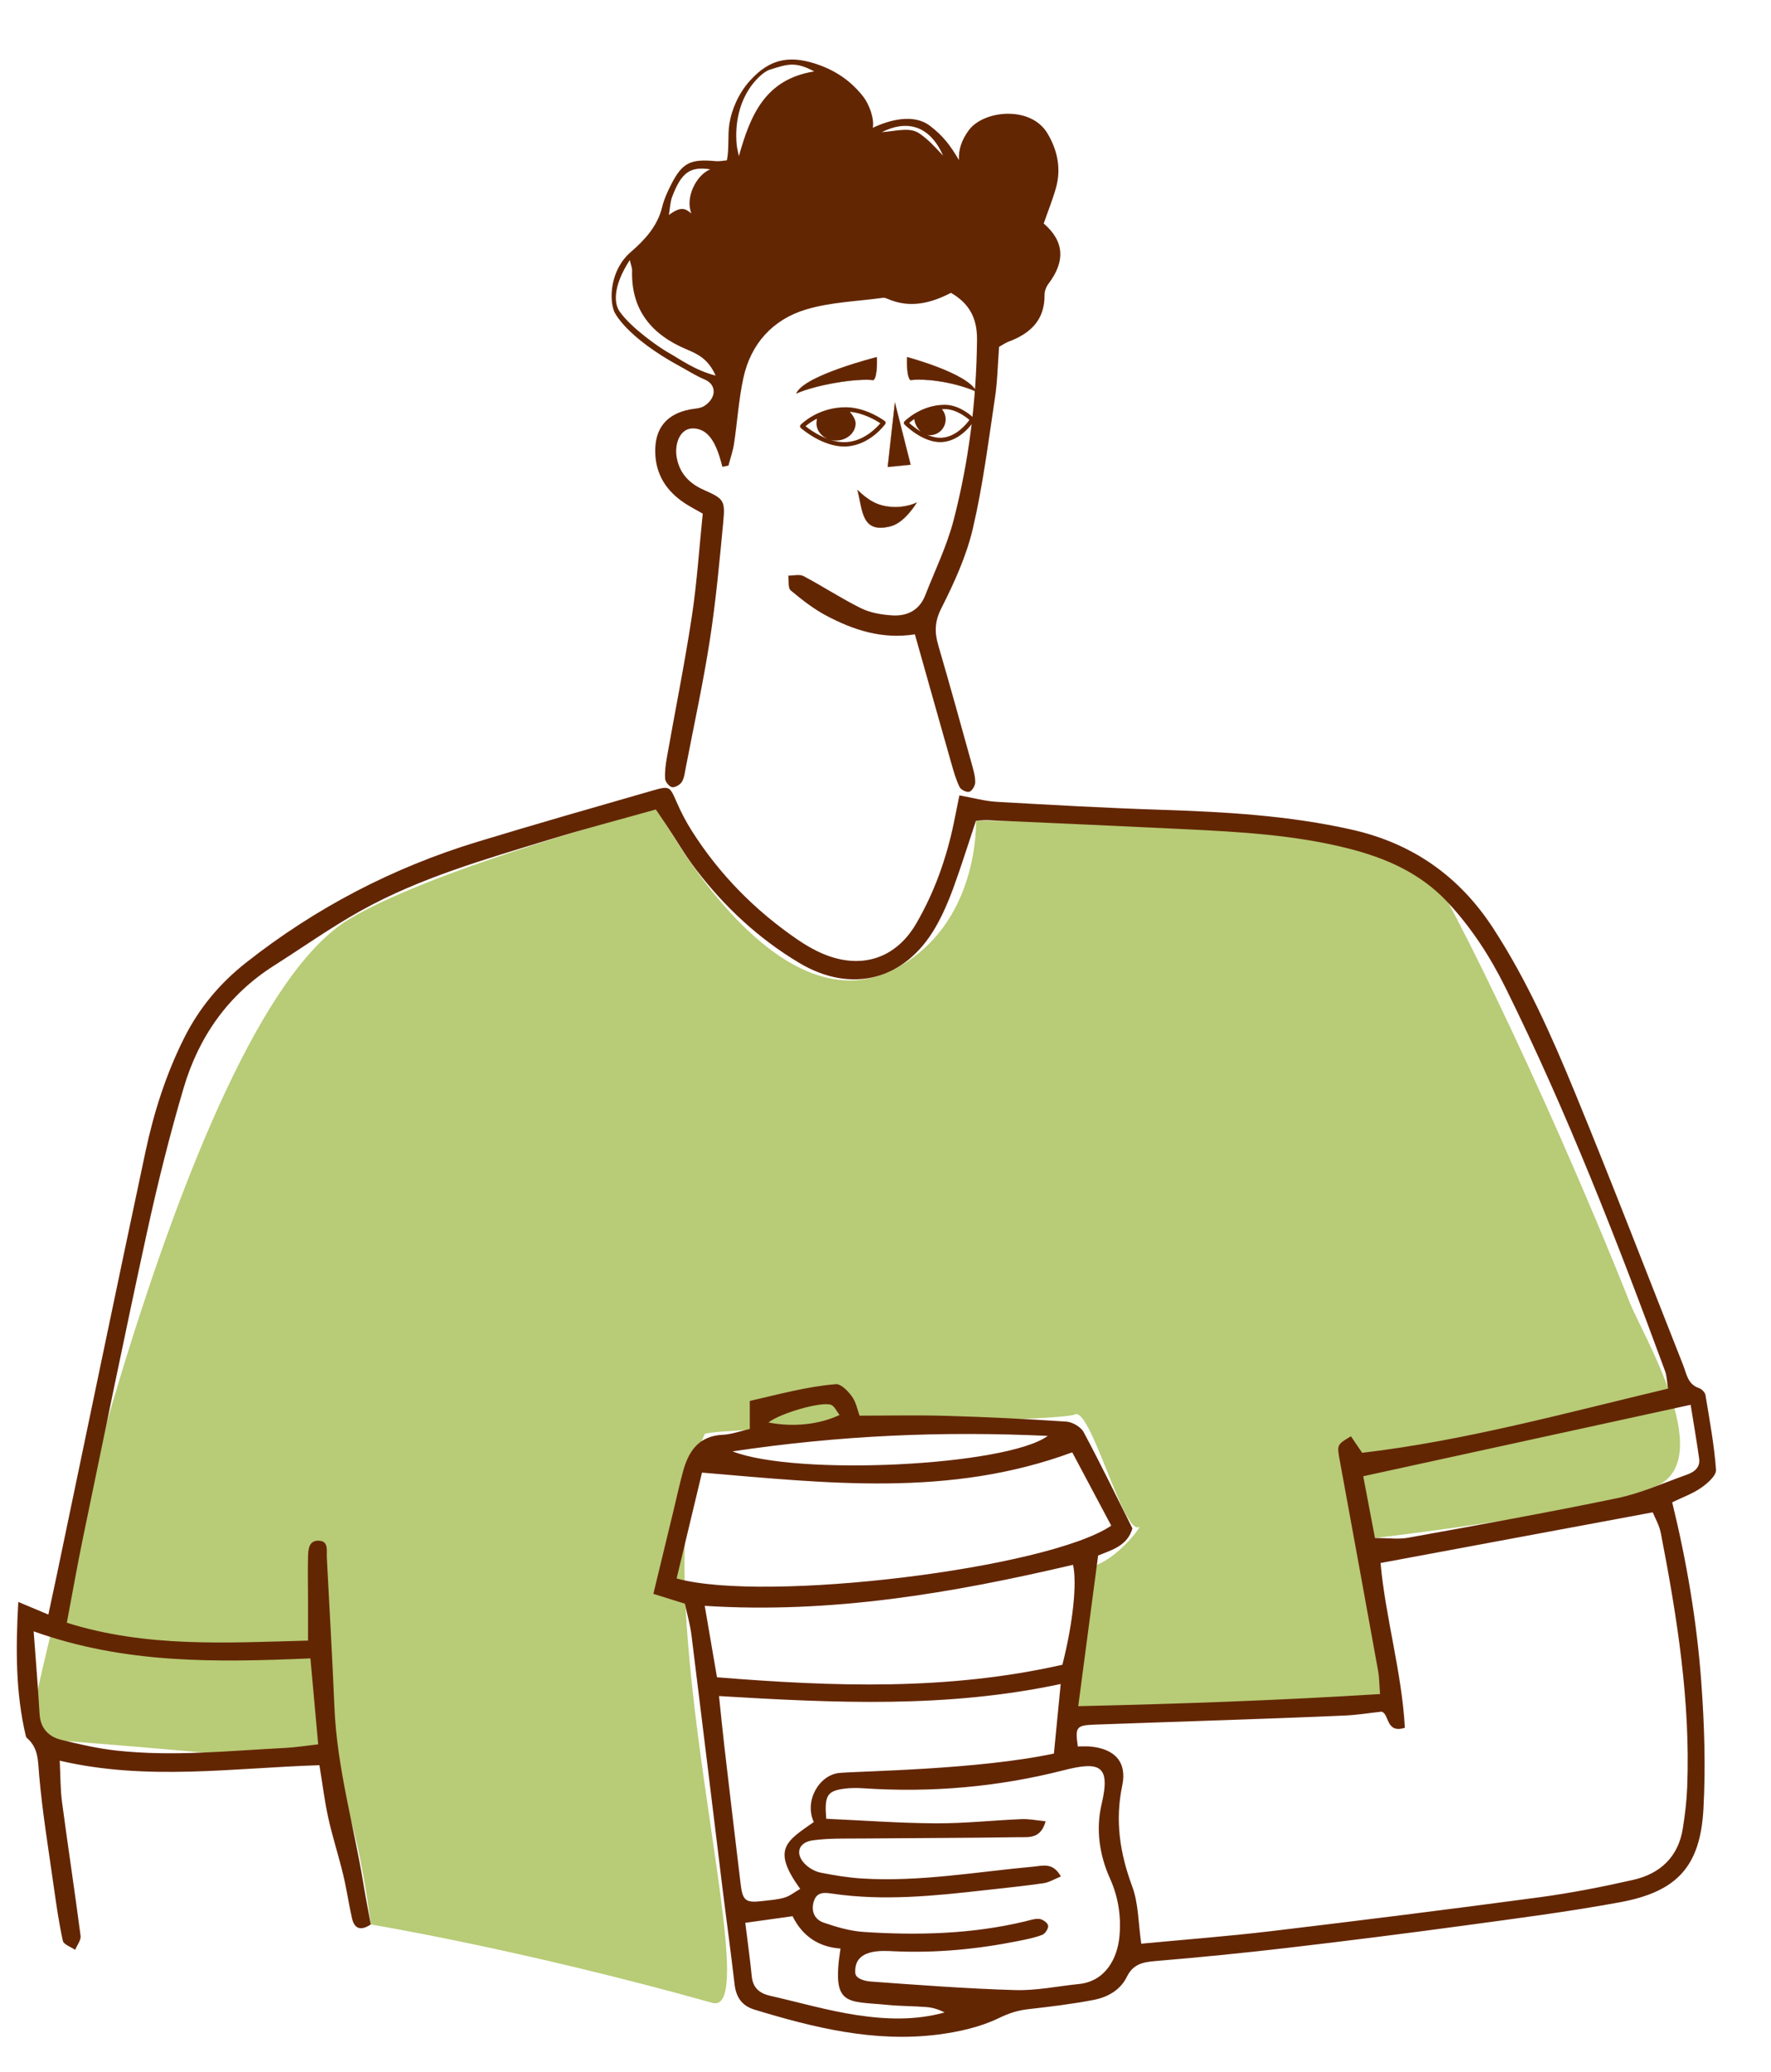 <svg viewBox="186.362 346.2 172.69 201.95" xmlns="http://www.w3.org/2000/svg" overflow="visible" xmlns:xlink="http://www.w3.org/1999/xlink" width="172.69px" height="201.95px"><g id="Master/Character/Torso" stroke="none" stroke-width="1" fill="none" fill-rule="evenodd"><g id="Torso" transform="translate(139, 391) scale(1 1)"><g id="Torso/Coffee Color" stroke="none" stroke-width="1" fill="none" fill-rule="evenodd"><g id="Group-6" transform="translate(49, 31)"><path d="M0.996,93.628 C0.996,93.628 15.517,23.914 32.43,13.787 C40.911,8.708 62.453,3.012 62.453,3.012 C62.453,3.012 73.709,24.805 85.529,18.694 C93.951,14.341 93.529,4.202 93.529,4.202 C93.529,4.202 130.387,4.172 136.759,7.652 C138.146,8.411 148.698,29.605 157.303,51.225 C158.57,54.41 166.356,67.281 159.183,69.321 C153.924,71.623 132.434,74.125 132.434,74.125 C132.434,74.125 134.183,88.592 132.928,89.336 C129.005,91.659 111.113,90.715 103.349,91.348 C102.193,91.441 104.408,81.632 105.321,76.737 C107.571,75.861 109.744,72.873 109.437,73.046 C107.895,73.915 104.705,61.225 103.146,62.087 C101.933,62.759 68.297,63.323 67.081,63.984 C60.352,78.872 73.441,121.012 67.812,119.436 C49.042,114.181 34.516,111.798 34.516,111.798 C34.516,111.798 32.746,96.765 29.51,96.273 C22.682,95.233 0.996,93.628 0.996,93.628" id="Fill-1" fill="#b8cb76"/><g id="Group-5" transform="translate(0, 0.749)" fill="#632603"><path d="M73.289,62.114 C75.721,62.591 78.262,62.312 80.228,61.382 C79.935,61.019 79.727,60.51 79.386,60.39 C78.443,60.062 74.5,61.181 73.289,62.114 M69.791,64.931 C76.034,67.37 96.526,66.355 100.529,63.423 C90.203,62.94 80.248,63.371 69.791,64.931 M71.036,110.887 C71.27,112.802 71.502,114.449 71.666,116.103 C71.777,117.236 72.432,117.767 73.464,118.001 C76.256,118.633 79.021,119.439 81.844,119.872 C84.693,120.308 87.6,120.426 90.47,119.623 C89.899,119.331 89.317,119.15 88.725,119.101 C87.455,118.998 86.174,119.014 84.906,118.888 C80.93,118.493 79.432,119.101 80.319,113.396 C78.206,113.249 76.617,112.207 75.645,110.243 C74.128,110.455 72.729,110.65 71.036,110.887 M132.435,73.376 C133.756,73.376 134.732,73.519 135.651,73.352 C142.465,72.116 149.284,70.901 156.062,69.491 C158.38,69.009 160.591,68.005 162.839,67.206 C163.543,66.956 164.167,66.52 164.046,65.644 C163.81,63.937 163.512,62.238 163.217,60.39 C152.454,62.738 141.995,65.02 131.291,67.355 C131.653,69.265 132.034,71.27 132.435,73.376 M29.389,93.49 C29.126,90.589 28.886,87.938 28.63,85.111 C19.467,85.499 10.58,85.67 1.644,82.473 C1.86,85.439 2.075,87.968 2.219,90.5 C2.298,91.916 3.08,92.74 4.34,93.051 C6.114,93.487 7.911,93.898 9.724,94.097 C15.225,94.702 20.72,94.115 26.213,93.836 C27.158,93.787 28.099,93.634 29.389,93.49 M101.955,85.731 C102.989,81.678 103.398,77.738 102.991,75.988 C91.249,78.743 79.418,80.777 67.081,79.988 C67.514,82.51 67.887,84.682 68.275,86.952 C79.65,87.871 90.793,88.259 101.955,85.731 M68.473,88.784 C68.67,90.642 68.821,92.207 69.003,93.768 C69.52,98.21 70.044,102.65 70.579,107.09 C70.779,108.752 71.063,108.961 72.745,108.76 C73.459,108.675 74.191,108.632 74.871,108.425 C75.402,108.263 75.866,107.88 76.388,107.579 C73.586,103.699 75.016,102.954 77.715,101.062 C76.759,98.998 78.242,96.452 80.228,96.276 C82.383,96.086 93.684,95.968 101.128,94.388 C101.353,92.079 101.558,89.995 101.791,87.606 C90.652,89.98 79.805,89.46 68.473,88.784 M66.814,67.001 C65.959,70.565 65.147,73.949 64.339,77.32 C72.988,79.72 100.507,76.366 106.719,72.174 C105.439,69.768 104.15,67.345 102.916,65.024 C90.947,69.446 78.996,68.022 66.814,67.001 M101.81,106.369 C101.173,106.625 100.659,106.95 100.11,107.028 C98.213,107.302 96.304,107.492 94.397,107.707 C89.469,108.263 84.538,108.771 79.579,108.052 C78.85,107.946 78.064,107.819 77.748,108.704 C77.404,109.666 77.736,110.547 78.685,110.872 C79.946,111.305 81.275,111.693 82.597,111.779 C87.878,112.123 93.143,111.989 98.327,110.746 C98.79,110.635 99.275,110.458 99.726,110.511 C100.046,110.55 100.521,110.893 100.565,111.159 C100.609,111.432 100.279,111.947 99.997,112.057 C99.26,112.344 98.464,112.497 97.683,112.654 C93.67,113.46 89.621,113.851 85.526,113.66 C84.467,113.611 81.589,113.357 81.761,115.784 C81.802,116.365 82.758,116.574 83.282,116.612 C87.972,116.952 92.665,117.308 97.363,117.445 C99.42,117.505 101.49,117.064 103.556,116.855 C106.171,116.591 107.326,114.34 107.522,112.187 C107.7,110.236 107.399,108.351 106.6,106.573 C105.543,104.226 105.21,101.733 105.783,99.302 C106.682,95.493 105.567,95.127 102.065,96.019 C95.663,97.652 89.161,98.213 82.568,97.774 C81.935,97.732 81.286,97.729 80.659,97.816 C79.019,98.042 78.737,98.489 78.929,100.746 C82.454,100.903 86.028,101.169 89.604,101.189 C92.396,101.205 95.189,100.894 97.984,100.779 C98.713,100.749 99.449,100.905 100.319,100.989 C99.849,102.734 98.652,102.526 97.714,102.541 C92.604,102.62 87.494,102.619 82.385,102.667 C80.789,102.681 79.176,102.629 77.605,102.849 C76.145,103.055 75.86,104.237 76.945,105.241 C77.336,105.603 77.882,105.898 78.401,106 C79.727,106.261 81.073,106.485 82.42,106.568 C88.04,106.913 93.574,105.919 99.139,105.41 C100.06,105.326 101.03,104.969 101.81,106.369 M132.98,75.814 C133.446,81.085 135.053,86.434 135.35,91.874 C133.478,92.471 133.854,90.517 133.08,90.303 C131.772,90.447 130.667,90.63 129.556,90.679 C125.723,90.851 121.888,90.983 118.054,91.12 C113.74,91.273 109.427,91.405 105.113,91.566 C103.302,91.634 103.187,91.801 103.461,93.695 C103.855,93.695 104.256,93.666 104.651,93.7 C107.04,93.912 108.279,95.188 107.792,97.51 C107.07,100.945 107.565,104.112 108.767,107.35 C109.381,109.006 109.352,110.9 109.647,112.923 C113.895,112.518 118.103,112.201 122.29,111.702 C131.014,110.661 139.732,109.569 148.439,108.402 C151.52,107.989 154.584,107.388 157.617,106.7 C160.247,106.103 162.014,104.464 162.454,101.688 C162.667,100.352 162.829,98.999 162.881,97.648 C163.204,89.285 161.895,81.083 160.313,72.917 C160.156,72.105 159.709,71.351 159.518,70.874 C150.5,72.552 141.81,74.171 132.98,75.814 M91.912,0.986 C93.26,1.225 94.4,1.548 95.556,1.613 C100.902,1.918 106.251,2.218 111.603,2.391 C117.843,2.593 124.052,2.947 130.17,4.324 C136.089,5.656 140.654,8.857 143.956,13.927 C147.245,18.977 149.675,24.466 151.954,30.005 C155.57,38.797 158.985,47.672 162.481,56.512 C162.826,57.385 162.926,58.398 164.04,58.766 C164.302,58.852 164.62,59.186 164.663,59.447 C165.062,61.868 165.513,64.29 165.691,66.731 C165.729,67.286 164.861,68.048 164.246,68.476 C163.41,69.057 162.416,69.411 161.418,69.896 C162.83,75.67 163.815,81.483 164.249,87.357 C164.554,91.492 164.691,95.672 164.463,99.806 C164.154,105.382 161.896,107.851 156.357,108.876 C151.257,109.819 146.101,110.477 140.957,111.177 C135.258,111.951 129.55,112.669 123.836,113.336 C119.551,113.836 115.255,114.262 110.955,114.621 C109.742,114.721 108.828,114.952 108.245,116.144 C107.605,117.455 106.358,118.14 105.004,118.402 C102.893,118.809 100.75,119.065 98.612,119.307 C97.589,119.424 96.732,119.706 95.767,120.172 C93.945,121.051 91.851,121.522 89.822,121.78 C83.657,122.566 77.752,121.125 71.913,119.343 C70.703,118.973 70.135,118.131 69.99,116.879 C69.623,113.705 69.184,110.539 68.794,107.368 C67.79,99.199 66.808,91.028 65.79,82.861 C65.663,81.841 65.373,80.84 65.148,79.779 C64.128,79.461 63.156,79.158 62.071,78.82 C62.729,76.101 63.365,73.476 64,70.85 C64.319,69.531 64.606,68.204 64.963,66.894 C65.504,64.907 66.499,63.42 68.842,63.313 C69.693,63.274 70.531,62.958 71.474,62.747 L71.474,60.012 C74.287,59.38 77.026,58.609 79.864,58.381 C80.367,58.34 81.063,59.059 81.443,59.591 C81.845,60.149 81.974,60.903 82.177,61.45 C85.07,61.45 87.855,61.384 90.636,61.467 C94.541,61.582 98.445,61.767 102.344,62.03 C102.939,62.07 103.755,62.548 104.029,63.058 C105.687,66.151 107.218,69.313 108.784,72.438 C108.307,74.095 106.884,74.51 105.44,75.082 C104.81,79.85 104.179,84.635 103.501,89.769 C113.508,89.541 123.128,89.203 132.928,88.587 C132.853,87.608 132.86,86.989 132.752,86.389 C131.517,79.551 130.266,72.715 129.013,65.88 C128.719,64.276 128.709,64.278 130.093,63.463 C130.432,63.96 130.775,64.465 131.187,65.07 C141.261,63.885 151.026,61.185 161.01,58.814 C160.904,58.153 160.904,57.597 160.725,57.109 C156.059,44.434 151.165,31.854 145.166,19.735 C143.67,16.713 141.858,13.91 139.545,11.426 C136.871,8.552 133.479,7.077 129.782,6.146 C124.556,4.831 119.206,4.537 113.855,4.277 C107.468,3.968 101.079,3.686 94.69,3.4 C94.307,3.384 93.92,3.434 93.529,3.453 C92.769,5.729 92.086,7.93 91.293,10.092 C90.827,11.363 90.28,12.624 89.609,13.797 C86.647,18.972 81.431,20.375 76.307,17.321 C72.351,14.963 69.015,11.862 66.225,8.205 C65.161,6.81 64.274,5.283 63.304,3.818 C63.003,3.364 62.692,2.917 62.312,2.358 C58.804,3.345 55.336,4.251 51.913,5.301 C45.652,7.221 39.325,9.015 33.563,12.22 C30.638,13.847 27.891,15.796 25.06,17.594 C20.599,20.429 17.746,24.518 16.272,29.492 C14.891,34.156 13.716,38.892 12.679,43.647 C10.517,53.558 8.495,63.501 6.438,73.435 C5.892,76.08 5.427,78.742 4.879,81.635 C12.641,84.075 20.415,83.588 28.398,83.376 C28.398,81.847 28.399,80.595 28.398,79.343 C28.395,77.985 28.363,76.626 28.398,75.268 C28.416,74.559 28.44,73.64 29.387,73.637 C30.436,73.634 30.195,74.573 30.23,75.265 C30.475,80.134 30.771,84.999 30.972,89.869 C31.213,95.736 32.859,101.365 33.803,107.112 C34.019,108.435 34.279,109.752 34.516,111.049 C33.467,111.736 32.898,111.415 32.675,110.409 C32.362,109.006 32.158,107.578 31.822,106.181 C31.377,104.336 30.786,102.523 30.375,100.671 C30.015,99.049 29.816,97.389 29.51,95.523 C21.1,95.781 12.752,97.078 4.185,95.082 C4.264,96.608 4.243,97.869 4.408,99.105 C4.987,103.457 5.651,107.799 6.218,112.152 C6.273,112.579 5.877,113.064 5.691,113.523 C5.274,113.232 4.57,113.006 4.49,112.64 C4.095,110.851 3.841,109.029 3.583,107.212 C3.081,103.657 2.496,100.107 2.183,96.535 C2.061,95.158 2.14,93.864 0.996,92.879 C0.938,92.83 0.895,92.747 0.878,92.672 C-0.119,88.459 -0.11,84.212 0.145,79.608 C1.285,80.086 2.033,80.4 3.077,80.837 C3.39,79.376 3.671,78.083 3.941,76.789 C6.803,63.106 9.631,49.416 12.542,35.744 C13.357,31.913 14.539,28.181 16.31,24.65 C17.77,21.735 19.774,19.325 22.336,17.304 C29.134,11.945 36.674,8.019 44.94,5.504 C50.593,3.783 56.274,2.16 61.952,0.526 C63.685,0.027 63.665,0.091 64.369,1.7 C64.783,2.647 65.268,3.576 65.823,4.449 C68.515,8.692 71.98,12.197 76.118,15.034 C76.904,15.572 77.745,16.064 78.621,16.432 C82.306,17.983 85.697,16.918 87.696,13.49 C89.478,10.434 90.652,7.121 91.373,3.654 C91.548,2.811 91.714,1.968 91.912,0.986" id="Fill-3"/></g></g></g></g><g id="Head" transform="translate(250, 368) scale(1 1)" fill="#632603"><g id="Head/Curly Short" stroke="none" stroke-width="1" fill="none" fill-rule="evenodd"><g id="Group-3" transform="translate(-4, -16)" fill="#632603"><path d="M30.041,7.228 C29.118,6.576 27.93,6.947 26.346,7.087 C28.68,5.897 30.976,6.313 32.322,9.374 C31.344,8.319 30.865,7.81 30.041,7.228 M12.409,9.421 C12.331,9.048 12.23,8.649 12.198,8.309 C12.021,6.471 12.353,4.416 13.5,2.735 C13.916,2.125 14.746,1.196 15.471,0.976 C17.125,0.471 17.877,0.153 19.754,1.162 C14.959,1.928 13.534,5.428 12.409,9.421 M5.365,28.473 C4.78,28.142 1.913,26.213 0.759,24.533 C0.315,23.886 0,22.28 1.773,19.548 C1.888,20.053 2.006,20.314 1.998,20.572 C1.883,24.449 3.936,26.841 7.326,28.263 C8.433,28.728 9.434,29.211 10.14,30.812 C8.09,30.278 6.777,29.271 5.365,28.473 M5.911,13.364 C6.814,10.997 7.663,10.405 9.616,10.707 C8.256,11.258 7.147,13.458 7.78,15.012 C7.2,14.531 6.777,14.267 5.583,15.159 C5.7,14.484 5.711,13.888 5.911,13.364 M42.133,15.988 C42.558,14.769 43.006,13.661 43.328,12.518 C43.857,10.643 43.477,8.847 42.507,7.214 C40.878,4.47 36.307,4.941 34.852,6.865 C34.094,7.872 33.819,8.835 33.869,9.802 C33.021,8.366 32.335,7.456 31.051,6.471 C29.451,5.245 27.09,5.89 25.466,6.658 C25.643,5.786 25.112,4.369 24.551,3.638 C23.848,2.723 22.545,1.386 20.349,0.576 C17.56,-0.453 15.501,-0.193 13.467,2.089 C12.373,3.316 11.7,4.882 11.482,6.278 C11.303,7.428 11.479,8.643 11.242,9.83 C10.793,9.868 10.484,9.94 10.187,9.912 C7.68,9.672 6.895,10.054 5.803,12.191 C5.442,12.895 5.11,13.637 4.924,14.4 C4.468,16.264 3.203,17.618 1.871,18.766 C-0.152,20.51 -0.256,23.39 0.267,24.603 C0.266,24.603 1.322,27.02 6.723,29.943 C7.491,30.359 8.238,30.844 9.046,31.18 C10.316,31.709 10.202,33.046 9.01,33.79 C8.634,34.024 8.105,34.022 7.645,34.111 C5.345,34.553 4.199,35.964 4.254,38.307 C4.305,40.49 5.369,42.091 7.147,43.262 C7.666,43.603 8.222,43.887 8.887,44.269 C8.539,47.646 8.324,50.996 7.822,54.301 C7.126,58.876 6.207,63.416 5.401,67.975 C5.277,68.676 5.174,69.4 5.216,70.105 C5.234,70.41 5.611,70.877 5.891,70.931 C6.178,70.985 6.671,70.704 6.845,70.426 C7.085,70.042 7.135,69.529 7.225,69.063 C8.025,64.909 8.93,60.77 9.578,56.592 C10.164,52.807 10.517,48.983 10.879,45.168 C11.089,42.955 10.971,42.84 8.951,41.937 C7.529,41.301 6.604,40.301 6.342,38.754 C6.117,37.435 6.689,35.587 8.455,36.03 C9.897,36.391 10.449,38.353 10.802,39.708 C10.999,39.667 11.196,39.626 11.393,39.585 C11.578,38.875 11.828,38.175 11.937,37.455 C12.26,35.323 12.392,33.153 12.847,31.052 C13.574,27.689 15.737,25.333 18.964,24.367 C21.36,23.648 23.951,23.577 26.457,23.23 C26.604,23.209 26.776,23.273 26.92,23.336 C29.092,24.282 31.139,23.755 33.091,22.747 C34.918,23.804 35.651,25.257 35.631,27.326 C35.569,33.272 34.842,39.132 33.358,44.871 C32.704,47.399 31.536,49.795 30.576,52.243 C30.002,53.709 28.791,54.287 27.328,54.187 C26.311,54.118 25.226,53.938 24.325,53.494 C22.407,52.547 20.609,51.36 18.716,50.358 C18.321,50.15 17.728,50.318 17.226,50.312 C17.294,50.804 17.179,51.514 17.461,51.75 C18.553,52.667 19.702,53.564 20.958,54.226 C23.588,55.615 26.376,56.538 29.573,56.036 C30.807,60.405 31.97,64.548 33.149,68.686 C33.367,69.45 33.589,70.227 33.937,70.934 C34.065,71.194 34.619,71.457 34.881,71.38 C35.145,71.302 35.44,70.813 35.452,70.495 C35.471,69.953 35.317,69.392 35.169,68.858 C34.078,64.935 32.996,61.009 31.853,57.101 C31.48,55.828 31.496,54.788 32.149,53.499 C33.402,51.021 34.59,48.423 35.221,45.738 C36.202,41.554 36.736,37.261 37.378,33.002 C37.627,31.355 37.654,29.675 37.782,28.012 C38.141,27.812 38.399,27.621 38.689,27.513 C40.82,26.721 42.246,25.413 42.215,22.939 C42.21,22.572 42.384,22.142 42.61,21.843 C44.221,19.721 44.188,17.744 42.133,15.988" id="Fill-1"/></g></g></g><g id="Face" transform="translate(264, 380) scale(1 1)" fill="#632603"><g id="Face/Happy" stroke="none" stroke-width="1" fill="none" fill-rule="evenodd"><g id="Happy" fill="#632603"><polygon id="Fill-1" points="9.624 5.45 11.152 11.495 8.923 11.719"/><g id="Group-22" transform="translate(0, 0.652)"><path d="M9.628,4.857 L8.936,11.054 L11.139,10.834 L9.628,4.857 Z M8.923,11.077 C8.921,11.077 8.918,11.076 8.916,11.074 C8.914,11.071 8.913,11.068 8.913,11.065 L9.613,4.797 C9.614,4.792 9.618,4.788 9.623,4.788 C9.628,4.788 9.633,4.791 9.634,4.795 L11.162,10.84 C11.163,10.843 11.162,10.847 11.161,10.849 C11.159,10.852 11.156,10.853 11.153,10.854 L8.925,11.077 L8.923,11.077 Z" id="Fill-2"/><path d="M7.863,0.359 C7.863,0.359 7.955,2.21 7.545,2.598 C5.825,2.408 1.953,3.047 0.011,3.904 C0.775,2.131 7.863,0.359 7.863,0.359" id="Fill-4"/><g id="Group-8"><path d="M7.852,0.371 C7.689,0.413 5.99,0.848 4.226,1.475 C1.813,2.335 0.365,3.166 0.031,3.882 C1.925,3.056 5.769,2.392 7.54,2.587 C7.921,2.216 7.859,0.536 7.852,0.371 M0.01,3.914 C0.007,3.914 0.005,3.912 0.003,3.91 C-0.001,3.907 -0.001,3.903 0,3.898 C0.318,3.161 1.738,2.339 4.219,1.456 C6.066,0.799 7.842,0.352 7.859,0.348 C7.863,0.347 7.866,0.348 7.868,0.35 C7.871,0.351 7.873,0.354 7.873,0.357 C7.876,0.433 7.961,2.218 7.551,2.605 C7.549,2.607 7.545,2.609 7.542,2.608 C5.768,2.411 1.899,3.082 0.015,3.913 C0.013,3.913 0.012,3.914 0.01,3.914" id="Fill-6"/></g><path d="M4.9,8.644 C4.346,8.678 3.794,8.575 3.279,8.405 C3.469,8.461 3.672,8.492 3.883,8.492 C4.936,8.492 5.793,7.74 5.793,6.817 C5.793,6.445 5.504,6 5.231,5.692 C6.581,5.816 7.766,6.519 8.203,6.808 C7.812,7.272 6.594,8.54 4.9,8.644 M2.024,6.357 C1.993,6.516 1.974,6.69 1.974,6.817 C1.974,7.487 2.425,8.066 3.074,8.333 C2.081,7.965 1.259,7.373 0.908,7.097 C1.112,6.923 1.493,6.631 2.024,6.357 M8.638,6.593 C8.567,6.54 6.873,5.274 4.884,5.248 C2.15,5.217 0.501,6.887 0.431,6.958 C0.391,6.999 0.37,7.056 0.372,7.114 C0.374,7.171 0.4,7.226 0.443,7.264 C0.53,7.341 2.517,9.075 4.682,9.075 C4.763,9.075 4.845,9.072 4.926,9.067 C7.197,8.926 8.623,6.969 8.683,6.886 C8.75,6.792 8.73,6.663 8.638,6.593" id="Fill-9"/><path d="M14.221,8.217 C13.735,8.251 13.248,8.132 12.802,7.946 C12.879,7.961 12.957,7.971 13.035,7.971 C13.884,7.971 14.573,7.281 14.573,6.433 C14.573,6.062 14.443,5.714 14.209,5.439 C14.303,5.433 14.399,5.43 14.495,5.43 L14.496,5.43 C15.566,5.43 16.546,6.185 16.889,6.482 C16.584,6.905 15.595,8.118 14.221,8.217 M11.018,6.776 C11.129,6.681 11.296,6.548 11.511,6.402 C11.553,6.758 11.706,7.116 11.948,7.407 C12.013,7.487 12.083,7.556 12.156,7.619 C11.641,7.315 11.231,6.969 11.018,6.776 M17.318,6.298 C17.264,6.245 15.997,5.006 14.496,5.006 L14.495,5.006 C12.172,5.006 10.62,6.558 10.555,6.624 C10.474,6.706 10.474,6.838 10.554,6.921 C10.573,6.94 11.013,7.389 11.684,7.826 C12.519,8.371 13.313,8.647 14.046,8.647 C14.115,8.647 14.183,8.645 14.251,8.64 C16.129,8.505 17.3,6.639 17.349,6.56 C17.401,6.476 17.388,6.367 17.318,6.298" id="Fill-11"/><path d="M10.811,0.359 C10.811,0.359 10.718,2.21 11.129,2.598 C12.848,2.408 15.617,2.864 17.559,3.72 C16.795,1.948 10.811,0.359 10.811,0.359" id="Fill-13"/><g id="Group-17" transform="translate(10, 0)"><path d="M1.987,2.544 C3.701,2.544 5.927,2.994 7.538,3.699 C7.208,2.983 5.95,2.184 3.894,1.384 C2.399,0.803 0.97,0.412 0.82,0.372 C0.814,0.538 0.752,2.216 1.133,2.587 C1.397,2.558 1.684,2.544 1.987,2.544 M7.558,3.731 C7.557,3.731 7.555,3.731 7.554,3.73 C5.659,2.895 2.898,2.412 1.13,2.608 C1.127,2.609 1.124,2.607 1.122,2.606 C0.949,2.442 0.843,2.015 0.805,1.333 C0.777,0.827 0.8,0.362 0.8,0.357 C0.8,0.355 0.802,0.352 0.804,0.35 C0.807,0.348 0.81,0.347 0.814,0.348 C0.828,0.352 2.328,0.752 3.902,1.364 C5.356,1.93 7.172,2.797 7.568,3.716 C7.57,3.72 7.569,3.725 7.566,3.728 C7.564,3.73 7.561,3.731 7.558,3.731" id="Fill-15"/></g><path d="M5.974,13.313 C7.031,14.313 7.89,14.869 9.322,14.964 C10.754,15.06 11.757,14.536 11.757,14.536 C11.757,14.536 10.611,16.481 9.226,16.842 C6.362,17.591 6.497,15.344 5.974,13.313" id="Fill-18"/><path d="M5.993,13.346 C6.075,13.666 6.14,13.992 6.203,14.307 C6.411,15.339 6.607,16.315 7.294,16.743 C7.744,17.025 8.375,17.054 9.223,16.832 C10.493,16.5 11.575,14.811 11.729,14.561 C11.544,14.649 10.597,15.059 9.321,14.975 C7.881,14.878 7.035,14.328 5.993,13.346 M8.224,17 C7.849,17 7.537,16.92 7.283,16.761 C6.588,16.327 6.391,15.348 6.182,14.311 C6.117,13.985 6.049,13.647 5.964,13.316 C5.962,13.311 5.965,13.307 5.969,13.304 C5.972,13.302 5.978,13.302 5.981,13.306 C7.033,14.3 7.876,14.857 9.323,14.953 C10.736,15.048 11.742,14.532 11.752,14.527 C11.757,14.524 11.762,14.525 11.764,14.529 C11.768,14.532 11.768,14.537 11.766,14.541 C11.755,14.561 10.602,16.493 9.229,16.853 C8.853,16.95 8.519,17 8.224,17" id="Fill-20"/></g></g></g></g><g id="Glasses" transform="translate(261, 385) scale(1 1)"><g id="Glasses/None" stroke="none" stroke-width="1" fill="none" fill-rule="evenodd" fill-opacity="0"/></g></g></svg>
